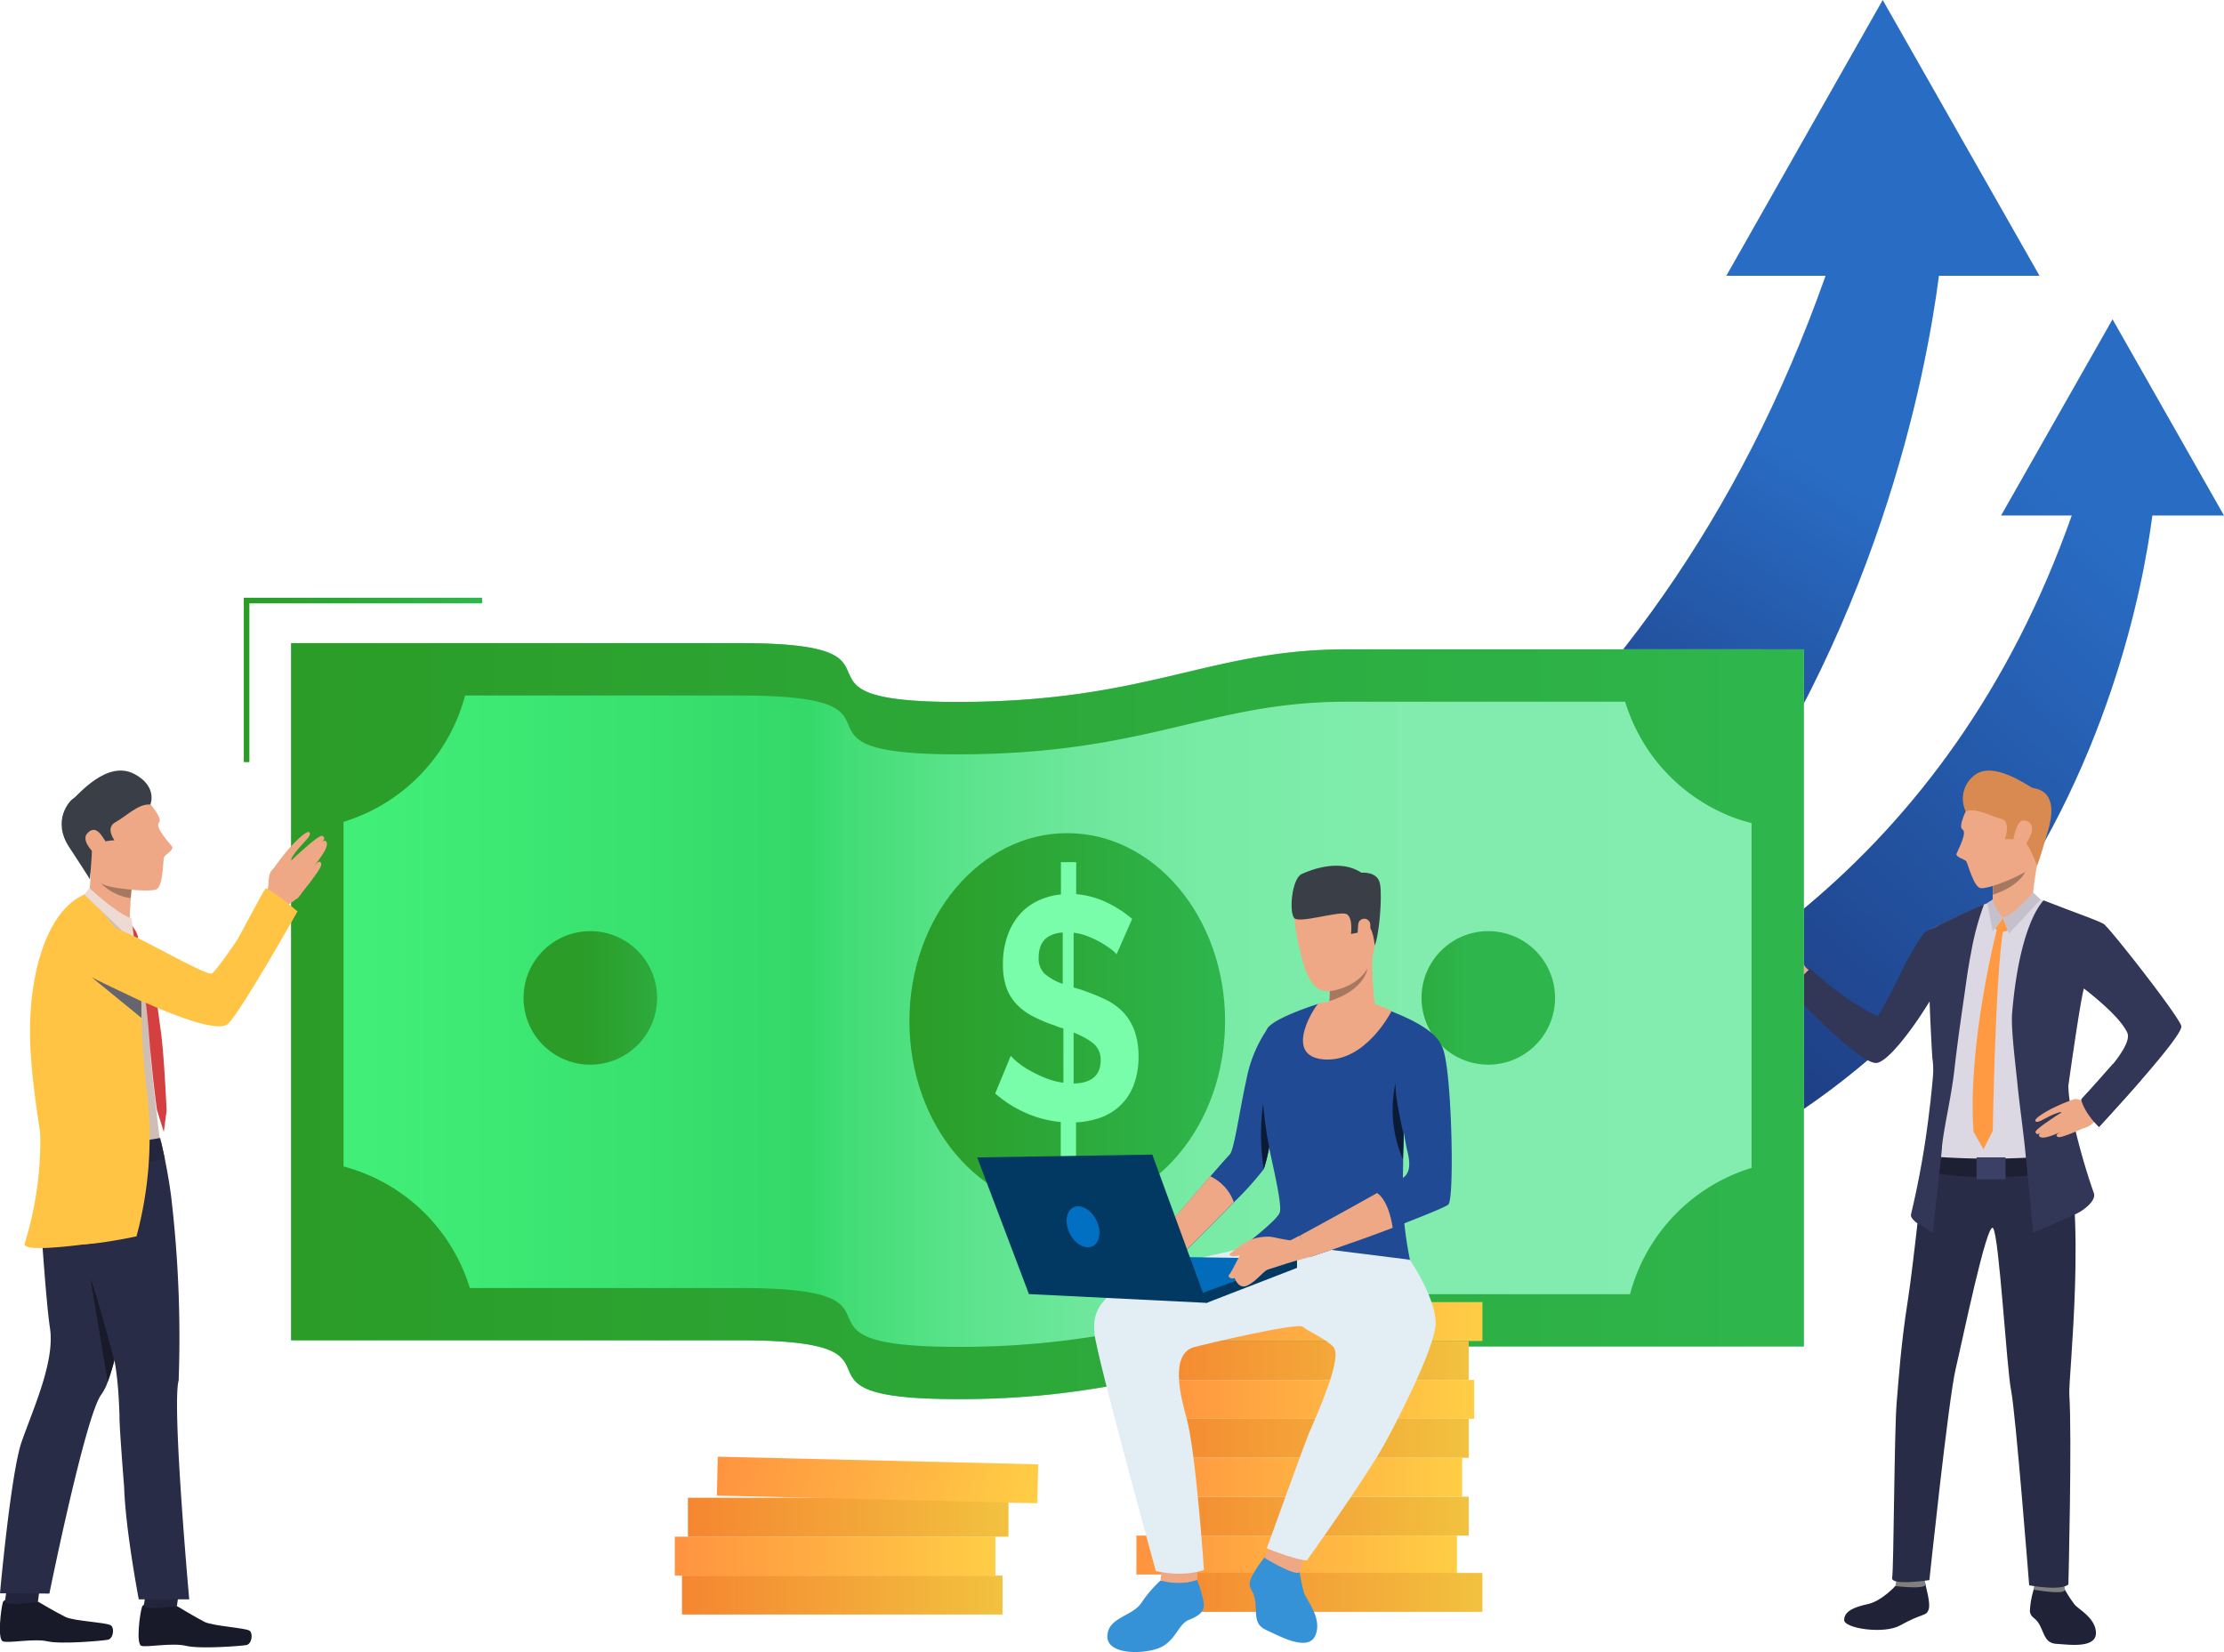 <svg xmlns="http://www.w3.org/2000/svg" xmlns:xlink="http://www.w3.org/1999/xlink" viewBox="0 0 369.74 274.64"><defs><style>.cls-1{fill:url(#linear-gradient);}.cls-2{fill:url(#linear-gradient-2);}.cls-3{fill:#eea886;}.cls-4{fill:#202338;}.cls-5{fill:#81807e;}.cls-6{fill:#292c47;}.cls-7{fill:#dbd8e3;}.cls-8{fill:#1d2033;}.cls-9{fill:#323657;}.cls-10{fill:#eea987;}.cls-11{fill:#ff9942;}.cls-12{fill:#c4c1cc;}.cls-13{fill:#3a4066;}.cls-14{fill:#d88a51;}.cls-15{fill:#a77860;}.cls-16{fill:url(#linear-gradient-3);}.cls-17{fill:url(#linear-gradient-4);}.cls-18{fill:url(#linear-gradient-5);}.cls-19{fill:url(#linear-gradient-6);}.cls-20{fill:url(#linear-gradient-7);}.cls-21{fill:url(#linear-gradient-8);}.cls-22{fill:#79fdaa;}.cls-23{fill:url(#linear-gradient-9);}.cls-24{fill:url(#linear-gradient-10);}.cls-25{fill:url(#linear-gradient-11);}.cls-26{fill:#181929;}.cls-27{fill:#22243b;}.cls-28{fill:#cfbeb6;}.cls-29{fill:#3a3f47;}.cls-30{fill:#23263d;}.cls-31{fill:#ffc444;}.cls-32{fill:#d44040;}.cls-33{fill:#eddad3;}.cls-34{fill:#64656e;}.cls-35{fill:url(#linear-gradient-12);}.cls-36{fill:url(#linear-gradient-13);}.cls-37{fill:url(#linear-gradient-14);}.cls-38{fill:url(#linear-gradient-15);}.cls-39{fill:url(#linear-gradient-16);}.cls-40{fill:url(#linear-gradient-17);}.cls-41{fill:url(#linear-gradient-18);}.cls-42{fill:url(#linear-gradient-19);}.cls-43{fill:#3692d6;}.cls-44{fill:#214a94;}.cls-45{fill:#e3edf4;}.cls-46{fill:#0b1b36;}.cls-47{fill:#026bba;}.cls-48{fill:#013963;}.cls-49{fill:#0270c2;}.cls-50{fill:url(#linear-gradient-20);}</style><linearGradient id="linear-gradient" x1="196.24" y1="130.01" x2="250.19" y2="44.62" gradientUnits="userSpaceOnUse"><stop offset="0" stop-color="#1a2b69"/><stop offset="1" stop-color="#296cc4"/></linearGradient><linearGradient id="linear-gradient-2" x1="236.1" y1="188.8" x2="338.86" y2="78.54" xlink:href="#linear-gradient"/><linearGradient id="linear-gradient-3" x1="113.38" y1="265.18" x2="166.67" y2="265.18" gradientUnits="userSpaceOnUse"><stop offset="0" stop-color="#f58631"/><stop offset="1" stop-color="#f2c23f"/></linearGradient><linearGradient id="linear-gradient-4" x1="112.19" y1="258.71" x2="165.48" y2="258.71" gradientUnits="userSpaceOnUse"><stop offset="0" stop-color="#ff9340"/><stop offset="1" stop-color="#ffce45"/></linearGradient><linearGradient id="linear-gradient-5" x1="114.37" y1="252.24" x2="167.66" y2="252.24" xlink:href="#linear-gradient-3"/><linearGradient id="linear-gradient-6" x1="870.41" y1="-1273.18" x2="923.93" y2="-1273.18" gradientTransform="translate(-984.5 1317.53) rotate(11.36)" xlink:href="#linear-gradient-4"/><linearGradient id="linear-gradient-7" x1="48.4" y1="169.76" x2="299.89" y2="169.76" gradientUnits="userSpaceOnUse"><stop offset="0" stop-color="#43f27a"/><stop offset="0.34" stop-color="#34d969"/><stop offset="0.37" stop-color="#43dd76"/><stop offset="0.44" stop-color="#5ae38b"/><stop offset="0.52" stop-color="#6de79b"/><stop offset="0.61" stop-color="#79eba6"/><stop offset="0.74" stop-color="#81ecad"/><stop offset="1" stop-color="#83edaf"/></linearGradient><linearGradient id="linear-gradient-8" x1="151.19" y1="169.76" x2="203.67" y2="169.76" gradientUnits="userSpaceOnUse"><stop offset="0" stop-color="#2b9c27"/><stop offset="1" stop-color="#2eb64d"/></linearGradient><linearGradient id="linear-gradient-9" x1="48.4" y1="169.76" x2="299.89" y2="169.76" xlink:href="#linear-gradient-8"/><linearGradient id="linear-gradient-10" x1="96.42" y1="165.9" x2="118.62" y2="165.9" xlink:href="#linear-gradient-8"/><linearGradient id="linear-gradient-11" x1="222.25" y1="165.9" x2="244.46" y2="165.9" xlink:href="#linear-gradient-8"/><linearGradient id="linear-gradient-12" x1="188.93" y1="258.53" x2="242.23" y2="258.53" xlink:href="#linear-gradient-4"/><linearGradient id="linear-gradient-13" x1="190.88" y1="252.06" x2="244.17" y2="252.06" xlink:href="#linear-gradient-3"/><linearGradient id="linear-gradient-14" x1="189.79" y1="245.59" x2="243.08" y2="245.59" xlink:href="#linear-gradient-4"/><linearGradient id="linear-gradient-15" x1="190.88" y1="226.18" x2="244.17" y2="226.18" xlink:href="#linear-gradient-3"/><linearGradient id="linear-gradient-16" x1="193.16" y1="219.71" x2="246.45" y2="219.71" xlink:href="#linear-gradient-4"/><linearGradient id="linear-gradient-17" x1="190.88" y1="239.12" x2="244.17" y2="239.12" xlink:href="#linear-gradient-3"/><linearGradient id="linear-gradient-18" x1="191.79" y1="232.65" x2="245.08" y2="232.65" xlink:href="#linear-gradient-4"/><linearGradient id="linear-gradient-19" x1="193.16" y1="264.73" x2="246.45" y2="264.73" xlink:href="#linear-gradient-3"/><linearGradient id="linear-gradient-20" x1="40.53" y1="113.04" x2="80.15" y2="113.04" xlink:href="#linear-gradient-8"/></defs><title>Grow</title><g id="Шар_2" data-name="Шар 2"><g id="Слой_1" data-name="Слой 1"><path class="cls-1" d="M339.07,45.85,313,0,287,45.85H303.5c-57.63,163.14-242,144.88-242,144.88v28.81h51.38c176.78,0,205.25-141.08,209.47-173.69Z"/><path class="cls-2" d="M369.74,85.7,351.21,53.08,332.68,85.7h11.75c-41,116.07-172.15,103.08-172.15,103.08v20.5h36.55c125.77,0,146-100.38,149-123.58Z"/><path class="cls-3" d="M301.57,161.74s-1.6-.63-1.71-1.64a6.11,6.11,0,0,0-1-2.25c-.29-.44-.73-2.11-1.24-1.76s.59,2.79.73,3.35-2-.63-2.59-.52-2,3.93-.45,4.57,3.61.23,3.87.4a10.22,10.22,0,0,0,1.13.51Z"/><path class="cls-4" d="M343.09,263.92a21.33,21.33,0,0,0,1.84,2.87c.73.82,3.51,2.27,3.52,4.7,0,2.63-4.69,1.9-6.53,1.8s-2-1.5-2.75-3-1.55-1.24-1.7-2.43a14.11,14.11,0,0,1,.75-3.95Z"/><path class="cls-4" d="M315.09,263.68s-2.27,2.51-4.57,3-3.91,1.2-3.93,2.63,6.62,2.39,9.25.94c3.93-2.17,4.33-1.51,4.77-2.59s-.52-4-.5-4.32S315.09,263.68,315.09,263.68Z"/><path class="cls-5" d="M315.35,262.48a10.45,10.45,0,0,0-.25,1.2s5.18.63,5-.31c-.13-.76-.31-1.6-.31-1.6Z"/><path class="cls-5" d="M338.28,263.13a10.08,10.08,0,0,0-.17,1.15s5.21.94,5.18,0a4.44,4.44,0,0,0-.48-1.6Z"/><path class="cls-6" d="M320,192.16s-1.87,18-2.84,24.15c-1.14,7.2-1.52,13.15-1.84,16.88-.4,4.69-.48,27.75-.75,29.12s6.19.38,6.19.38,3.18-30.13,4.37-35.12c1.11-4.65,5.21-24.66,6.22-23.39s2.26,23.36,3,27,3,32.37,3,32.37,5.15,1,6.52-.13c0,0,.62-24.74.15-31.61-.18-2.62,3.1-31.41-1.11-43C340.73,182.69,320,192.16,320,192.16Z"/><path class="cls-7" d="M354.64,172.45c1.09,3-8.88,10.4-7.64,10.63s1.19,2.58,1.19,2.58,9.38-8.17,9.19-10.58c-.11-1.34-7.45-20.77-8.58-21.58a80.38,80.38,0,0,0-8.06-3.42,18,18,0,0,0-2.21-.76c-.57,0-7.6.64-7.6.64s-1,.34-2,.82c-1.76.81-4.5,2.07-6.47,3-.64.3-1.43.71-2.09,1.06q.12,3.58.42,7.69s.37,6,.4,12a27.75,27.75,0,0,1,.26,4.55c.09,3-.25,6.11-.34,7.84-.14,2.72-.51,6.59-.51,6.59l3.42,1.39,15-.14,4.69-1.25s-.28-12-.21-15.54.77-12.13.91-12.64C344.35,165.35,349.37,158.06,354.64,172.45Z"/><path class="cls-8" d="M321,192.25a124.65,124.65,0,0,0,19.29,0v3s-13.42,1.28-19.75-.56Z"/><path class="cls-9" d="M329.74,150.42l-.1,0c-.65.25-2.73,1.22-4.77,2.18l-2.45,1.15L322,154l-.12.05-.9.44-.62.29,0,0c.08,2.42.09,5,.3,7.81,0,0,0,1.56.14,3.89v.12c.09,2.53.25,5.94.45,9.26a13.22,13.22,0,0,1,.12,2.84c-.1,1.26-.23,2.64-.4,4.08v.05c0,.34-.09.69-.12,1v0a149.51,149.51,0,0,1-3.13,18c-.16.52.4,1,.8,1.37l.37.23,2.45,1.54,1.08-10c0-.27.05-.52.09-.77.07-.69.14-1.32.2-1.91s.1-1,.14-1.37c0-.09,0-.19,0-.27.37-3.5,1.54-8.19,2.06-12.75h0c.65-5.79,1.54-11.47,2-14.85.25-1.75.51-3.3.78-4.66a45.78,45.78,0,0,1,2.14-8Z"/><path class="cls-9" d="M353.66,171.68c1.22,2.67-7.73,10.85-7.63,11.12a25.78,25.78,0,0,0,2.94,4.55s13.86-14.89,13.68-16.72c-.13-1.34-11.75-16.17-12.88-17-.65-.47-5.45-2.17-7.8-3.09l-2.22-.85c-.5.56-4,4.33-5.23,18.69-.21,2.42.44,7.55.87,11.73.46,4.46,1,7.95,1.35,11.68.74,7.35,1.25,13.2,1.25,13.2l7.32-3.26c1.18-.59,3.23-2.14,2.79-3.39-1.69-4.74-4.23-13.72-4.23-17.88,0,0,1.93-13.89,2.58-16.13C346.45,164.37,352.29,168.69,353.66,171.68Z"/><path class="cls-10" d="M337.88,150.08a49.3,49.3,0,0,1,1-7.3c.25-1.31-7.59,3.44-7.59,3.44s0,.46,0,1.08c0,.33,0,.7,0,1.07,0,.13,0,.26,0,.39,0,.35,0,.68-.05,1a4.42,4.42,0,0,1-.26.94C330.68,151.4,335.24,152,337.88,150.08Z"/><path class="cls-11" d="M333,152.6l-1.3,1.75a1.57,1.57,0,0,0,2.11.27Z"/><path class="cls-11" d="M332,154.42s-4.93,19-3.91,33.72l1.66,2.92,1.55-3.06s.42-26.4,1.78-33.63Z"/><path class="cls-10" d="M331.6,151,333,152.6s2.23-.43,2.89-1.6S331.6,151,331.6,151Z"/><path class="cls-12" d="M331.28,149.55a6.69,6.69,0,0,0,1.71,3l-1.69,2.27-.92-4.71Z"/><path class="cls-12" d="M338,148.37s-2.76,3.34-5,4.23l1,2.6,5.25-5.65Z"/><path class="cls-9" d="M297.42,164.45s11.9,12.93,14.71,12.24c1.3-.32,3.27-2.56,4.89-4.67.54-.69,1.06-1.42,1.56-2.14h0c2-2.88,3.56-5.64,3.56-5.64s5.89-6.91,1.16-10a5.34,5.34,0,0,0-3.13.63c-1,.77-3.59,5.64-4,6.54s-3.63,7.26-3.93,7.44-3.46-1.71-5.15-2.84a62.33,62.33,0,0,1-6.16-5Z"/><rect class="cls-13" x="328.61" y="192.41" width="4.81" height="3.65" transform="translate(662.02 388.47) rotate(180)"/><path class="cls-3" d="M327.14,134.21s-1.72,3.19-.87,3.69-.83,3.54-1,4.05,1.28.88,1.59,1.21,1.24,4.38,2.46,4.5,6.7-1.78,8.19-3.33,2.72-8.56,1.72-11.52S330.18,128.63,327.14,134.21Z"/><path class="cls-14" d="M326.8,134.9a4.9,4.9,0,0,1,1.44-6c3.19-2.56,9.08,1.93,9.74,2.1s4.43.43,2.53,7c-1.63,5.67-1.86,5.91-1.86,5.91s-1.22-3.29-1.91-3.79c-1.08-.78-3.44-.6-3.44-.6s1.13-3-.63-3.41S328.58,134.24,326.8,134.9Z"/><path class="cls-3" d="M335.17,137.85c.16-.41.66-2.17,2.17-1.14s-.94,4.36-1.21,4.4S333.86,141.3,335.17,137.85Z"/><path class="cls-15" d="M331.32,148.36c0,.13,0,.26,0,.39,4.48-1.5,5.35-3.77,5.35-3.77a30.56,30.56,0,0,1-5.36,2.31C331.32,147.62,331.32,148,331.32,148.36Z"/><path class="cls-3" d="M347.65,182.76a1.57,1.57,0,0,1-.87.35c-.78,0-1.66-.85-2.47-.08s.9,4,1.51,4.41,2-.3,3.51-2.11S347.65,182.76,347.65,182.76Z"/><path class="cls-3" d="M344.62,182.81a32.29,32.29,0,0,0-3.24,1.36c-1.47.71-3.19,1.81-3,2.18.27.56,1.57-.49,3.08-1.1s1.21-.22,1.21-.22,0-.1-1.34.81-3.05,2.09-2.92,2.4.22.41.82.15c-.31.23-.29.35-.21.49.43.73,2.85-.36,3.8-.8-.73.34-1.24.66-.69.94s4-1.38,5.23-1.88S344.62,182.81,344.62,182.81Z"/><path class="cls-9" d="M346,182.81s.34,2,2.94,4.55c0,0,6-6.57,7-7.8l-4.66-2.7Z"/><rect class="cls-16" x="113.38" y="261.94" width="53.29" height="6.47"/><rect class="cls-17" x="112.19" y="255.47" width="53.29" height="6.47"/><rect class="cls-18" x="114.37" y="249" width="53.29" height="6.47"/><rect class="cls-19" x="119.24" y="242.81" width="53.29" height="6.47" transform="translate(5.93 -3.42) rotate(1.37)"/><path class="cls-20" d="M299.89,107.95V223.85h-76c-23,0-32.84,8.75-64.75,8.75s-4.22-9.78-36.13-9.78H48.4V106.92H123c31.9,0,4.22,9.78,36.13,9.78s41.76-8.76,64.75-8.76Z"/><ellipse class="cls-21" cx="177.43" cy="169.76" rx="26.24" ry="31.25"/><path class="cls-22" d="M188.55,171.21a9.11,9.11,0,0,0-.69-1.43,8.3,8.3,0,0,0-1.24-1.61,10.49,10.49,0,0,0-3.06-2.11,38.14,38.14,0,0,0-4-1.58l-1.07-.31v-9.11a9.49,9.49,0,0,1,2.38.61,15.41,15.41,0,0,1,2.11,1,16.87,16.87,0,0,1,1.65,1.08,4.75,4.75,0,0,1,1,.9l2.59-5.89a19.8,19.8,0,0,0-4.14-2.69,14.68,14.68,0,0,0-5.16-1.42v-5.32h-2.54v5.37a11.66,11.66,0,0,0-3.82,1.05,9.45,9.45,0,0,0-3.08,2.32,10.83,10.83,0,0,0-2,3.55,13.87,13.87,0,0,0-.74,4.72,11.42,11.42,0,0,0,.53,3.71,7.75,7.75,0,0,0,1.59,2.74,9.88,9.88,0,0,0,2.65,2.06,24.14,24.14,0,0,0,3.76,1.61c.26.1.51.2.76.29l.76.23V180a11.75,11.75,0,0,1-3-.79,21.4,21.4,0,0,1-2.59-1.24,13.29,13.29,0,0,1-1.82-1.2l-.17-.14a8.36,8.36,0,0,1-1.17-1.11l-.8,1.95-1.79,4.32a19.85,19.85,0,0,0,5.11,3.24,18.21,18.21,0,0,0,5.79,1.5v5.85h2.54v-5.79a14.18,14.18,0,0,0,4-.76,9.37,9.37,0,0,0,3.31-2,9.12,9.12,0,0,0,2.25-3.37,13.2,13.2,0,0,0,.83-5A12.14,12.14,0,0,0,188.55,171.21Zm-14.87-9.32a3.49,3.49,0,0,1-1-2.71q0-3.85,4-4.16v8.54A9,9,0,0,1,173.68,161.89Zm4.81,18.25v-8.48a15.43,15.43,0,0,1,2.18,1.05,8.86,8.86,0,0,1,1.13.79,3.43,3.43,0,0,1,1.18,2.79Q183,180,178.49,180.14Z"/><path class="cls-23" d="M223.88,107.95c-23,0-32.85,8.75-64.75,8.75s-4.23-9.78-36.13-9.78H48.4v115.9H123c31.9,0,4.22,9.78,36.13,9.78a139.1,139.1,0,0,0,24.8-2.08c2.44-.43,4.74-.9,6.95-1.39,1.75-.39,3.45-.79,5.12-1.18,8.25-1.95,15.75-3.83,25.64-4.09l2.25,0h76V107.95Zm67.32,28.9v57.31a30,30,0,0,0-20.21,21h-47.1a86.19,86.19,0,0,0-15.07,1.32c-5.32.92-10.27,2.21-15.66,3.45-3.46.8-7.12,1.58-11.16,2.23a140.47,140.47,0,0,1-22.86,1.75c-17.53,0-17.07-3-18.39-5.61-1.09-2.18-3.37-4.17-17.74-4.17H78.11a30,30,0,0,0-21-20.21V136.63a30,30,0,0,0,20.21-21H123c31.9,0,4.22,9.78,36.13,9.78s41.75-8.75,64.75-8.75h46.3a29.93,29.93,0,0,0,18.48,19.42C289.49,136.36,290.34,136.62,291.2,136.84Z"/><circle class="cls-24" cx="98.14" cy="165.9" r="11.1"/><circle class="cls-25" cx="247.43" cy="165.9" r="11.1"/><path class="cls-3" d="M44.55,149.19a7.32,7.32,0,0,1,0-1.68c.23-.92-.11-2.41,1-3.14s4.49,2.31,4.75,3.16-1,2.29-3.59,3.5S44.55,149.19,44.55,149.19Z"/><path class="cls-3" d="M45.28,144.68a39.38,39.38,0,0,1,2.61-3.42c1.3-1.52,3.13-3.22,3.52-2.9.59.49-1.07,1.72-2.26,3.31s-.63,1.36-.63,1.36-.13,0,1.37-1.34,3.42-3,3.75-2.71.42.4-.08,1c.37-.3.5-.24.64-.1.73.73-1.31,3.26-2.12,4.26.63-.77,1.17-1.26,1.33-.52s-2.87,4.28-3.84,5.62S45.28,144.68,45.28,144.68Z"/><path class="cls-26" d="M6.3,266.26s3.17,1.88,4.61,2.57,7,.9,7.57,1.42.35,2.19-.57,2.36-7.71.78-10,.26-6.49.36-7.43,0-.33-5.37,0-6.5S6.3,266.26,6.3,266.26Z"/><path class="cls-27" d="M6.57,264.2l-.26,2.07s-4.24.79-5.52.14l.32-2.15Z"/><path class="cls-6" d="M23.57,193.64c0,1.43-.3,4.54-.61,7.79-.07.72-.14,1.46-.21,2.18-.42,4.39-.85,8.44-.85,8.44-.54,3.49-1.64,9.55-2.88,14.13h0c-.36,1.32-.72,2.52-1.09,3.5a8.64,8.64,0,0,1-1.07,2.14c-2.63,3.36-8.65,33.11-8.65,33.11L0,264.88s1.81-20.15,3.62-25.25c2-5.7,5.55-13.39,4.68-18.89C7.76,217.28,7,206.3,7,206.3s-.69-12.35,2.54-21.39C10.4,182.64,23.57,193.64,23.57,193.64Z"/><path class="cls-26" d="M29.41,267s3.15,1.91,4.58,2.63,7,1,7.55,1.51.32,2.19-.6,2.35-7.71.69-10,.13-6.5.28-7.43,0-.27-5.37.11-6.5S29.41,267,29.41,267Z"/><path class="cls-27" d="M29.7,265,29.41,267s-4.25.74-5.53.07l.34-2.14Z"/><path class="cls-6" d="M19.87,235.47c-.21-6.58-.8-11-2.49-14.75-1.42-3.19-2.64-13.22-2.64-13.22s-3.85-11.75-3.07-21.32c.2-2.39,15.09,3.62,15.09,3.62a88.22,88.22,0,0,1,1.68,9,199.6,199.6,0,0,1,1.26,30.7c-1.15,4.1,1.76,36.39,1.76,36.39H23.07s-2.2-11.49-2.43-18.63C20.64,247.28,19.79,236.6,19.87,235.47Z"/><path class="cls-28" d="M19.68,150.31s3.91,6.41,5,10,.22,14,.42,16.05c.63,6.48,1.54,13.61,1.54,13.61l-13.1,8.37A129.36,129.36,0,0,1,9.19,186,57.55,57.55,0,0,1,7,168.89c.06-12.9,7-20.19,7-20.19Z"/><path class="cls-3" d="M24.5,133.13s2.69,2.87,1.93,3.63,1.84,3.49,2.19,4-1.1,1.28-1.33,1.71-.1,4.94-1.34,5.4-7.52,0-9.51-1.24-5.21-8.23-5-11.61S19.77,128.12,24.5,133.13Z"/><path class="cls-3" d="M22,146.87c-.12,1-.29,2.81-.36,4.16a14,14,0,0,0,.06,2.85c.33,1.67-6.86-5.38-6.86-5.38a82.43,82.43,0,0,0,.31-11.61C14.8,130.75,22,146.87,22,146.87Z"/><path class="cls-29" d="M25,133.76s1.27-3-2.65-5.08c-4.61-2.45-9.5,3.7-10.15,4.06s-3.6,3.68-.71,8.08c3.64,5.55,3.45,5.37,3.45,5.37s.37-4.09.34-4.89c0-1.44,3.74-1.61,3.74-1.61s-1.56-2.07.17-3S23,133.56,25,133.76Z"/><path class="cls-3" d="M17.08,139.17c-.28-.39-1.29-2.1-2.59-.6s2.19,4.31,2.48,4.28S19.4,142.43,17.08,139.17Z"/><path class="cls-30" d="M27.41,192.71s-.65-3.06-.78-3.52L7.48,192.38l.2,2.48S21.47,194,27.41,192.71Z"/><path class="cls-31" d="M5.77,179.22a57.92,57.92,0,0,1-1.67,27.53c-.56,1.81,12.75-.28,12.75-.28Z"/><path class="cls-31" d="M22.69,205.54s-9.46,2.08-12.12,1.14a189.92,189.92,0,0,1-5.21-28.34c-.1-1.1-.19-2.21-.26-3.3h0c-.75-11.61,2.2-23.4,8.94-26.33.19.13,9.68,8.49,9.5,16.15q0,.78,0,1.56c0,.94,0,1.88,0,2.83h0c.09,4.25.43,8.56.94,12.78A63.2,63.2,0,0,1,22.69,205.54Z"/><path class="cls-32" d="M22.3,155.9a105.26,105.26,0,0,1,2.46,15.93c.57,7.43,1.33,12.68,1.33,12.68l1.14,3.68.47-3.55s-.42-9.59-1-13.48-.81-8.92-3.95-15.4Z"/><path class="cls-32" d="M22.1,155.91a1.06,1.06,0,0,0,.52.25c.3,0,.74-.44-.82-2.49Z"/><path class="cls-33" d="M14.87,147.64s4.41,4.15,7,5.06l.5,4-8.37-8Z"/><path class="cls-31" d="M17.83,163.7c-1.74-.62-9-4.12-7-8.21s6.87-1.91,10.59-.25c3.9,1.74,13.09,7.09,13.82,6.59s3.91-5.05,4.48-6.07,4-7.5,4.37-8,5.37,3.76,5.37,3.76-9.06,16.09-11.5,18.65S17.83,163.7,17.83,163.7Z"/><path class="cls-26" d="M19,226.19h0c-.36,1.32-.72,2.52-1.09,3.5h0l-2.87-17.11C15.8,214.2,19,226.19,19,226.19Z"/><path class="cls-34" d="M23.52,169.23l-8.3-6.78c2.2,1.18,7.6,3.65,8.28,4C23.5,167.35,23.51,168.29,23.52,169.23Z"/><path class="cls-15" d="M21.84,147.89l-.13,1.42a8.53,8.53,0,0,1-5-2.55C17.83,147.65,21.84,147.89,21.84,147.89Z"/><rect class="cls-35" x="188.93" y="255.29" width="53.29" height="6.47"/><rect class="cls-36" x="190.88" y="248.82" width="53.29" height="6.47"/><rect class="cls-37" x="189.79" y="242.35" width="53.29" height="6.47"/><rect class="cls-38" x="190.88" y="222.94" width="53.29" height="6.47"/><rect class="cls-39" x="193.16" y="216.47" width="53.29" height="6.47"/><rect class="cls-40" x="190.88" y="235.88" width="53.29" height="6.47"/><rect class="cls-41" x="191.79" y="229.41" width="53.29" height="6.47"/><rect class="cls-42" x="193.16" y="261.5" width="53.29" height="6.47"/><path class="cls-43" d="M216,260.75a26.27,26.27,0,0,0,.81,4.1c.46,1.26,3,4.15,1.91,6.94-1.15,3-6.17.11-8.22-.81s-1.58-2.59-1.8-4.64-1.22-2.1-.85-3.54,2.61-4.19,2.61-4.19Z"/><path class="cls-3" d="M211.47,257.12s-1.29,1.8-1.25,1.85,5.5,3.38,5.89,2.3a11.11,11.11,0,0,0,.43-2.1Z"/><path class="cls-43" d="M192.92,262.77a20.72,20.72,0,0,0-3.17,3.71c-1.5,2.25-5.48,2.37-5.65,5.44s5.41,3.16,8.34,2.16,3.37-4,5.14-4.74,2.69-1.36,2.55-2.82a17.81,17.81,0,0,0-1.12-3.84,12,12,0,0,1-1.75.42A14.47,14.47,0,0,1,192.92,262.77Z"/><path class="cls-44" d="M213,179.64s-1.12,6.68-2,11.08h0a26.31,26.31,0,0,1-.9,3.65,51.17,51.17,0,0,1-4.94,5.48c-4.52,4.66-10.5,10.52-10.5,10.52l-2.34-4.44s5.31-6.23,8.91-10.38c1.67-1.92,3-3.4,3.2-3.61.75-.67,1.63-7.31,2.85-12.77a22,22,0,0,1,3.69-8.49Z"/><path class="cls-3" d="M205.12,199.85c-4.52,4.66-10.5,10.52-10.5,10.52l-2.34-4.44s5.31-6.23,8.91-10.38A7.55,7.55,0,0,1,205.12,199.85Z"/><path class="cls-3" d="M193.19,260.72l-.26,2a10.08,10.08,0,0,0,6.1-.09l.07-1.82Z"/><path class="cls-44" d="M234.41,209.47c.17.59-30.76,0-30.76,0s8.55-6.23,9.11-7.89-2.18-11.64-2.54-14.89c-.29-2.6-1-14.23.71-16s8.24-3.8,8.24-3.8l9.4.35a14.82,14.82,0,0,1,2.66.84c1.11.51,7.45,2.77,8.48,5.94s-6.33,13.36-6.33,13.36,0,.46,0,1.21h0c0,1-.07,2.52-.11,4.17,0,2.13-.09,4.49-.09,6.21A61.2,61.2,0,0,0,234.41,209.47Z"/><path class="cls-45" d="M234.41,209.47s4.21,6.18,4.27,10.4-7.46,18.34-8.6,20.37c-3.42,6.07-12.81,19.18-12.81,19.18s-1.62,0-6.67-2c0,0,6.24-17.31,7-19.11,3.36-7.62,5.23-13,4.1-14.34s-4.21-2.62-5.1-3.39-16.41,2.93-18,3.35c-4.21,1.09-2.29,8.42-1.36,11.71,1.56,5.5,2.92,25.35,2.92,25.35s-3,1.28-8,.2c0,0-9.87-35.84-10.19-39.41s-.47-9.44,23.84-13.91Z"/><path class="cls-3" d="M221.76,146.46s-8.16-1.84-6.29,8.43,3.83,11.08,8.75,9,4.48-8.71,4.73-11.93S224.36,146.58,221.76,146.46Z"/><path class="cls-3" d="M219.6,169.52s3.61,3.83,9.33.35c0,0-1.28-8.3-.6-12.35s-7.45,6.27-7.45,6.27.18.44.19,1a11.18,11.18,0,0,1-.09,1.65C220.81,167.77,220.39,169.19,219.6,169.52Z"/><path class="cls-29" d="M228.54,157.18s-.21-3.23-1.39-3.34-1.36,1.2-1.36,1.2l-1.19.23s.38-2.84-.8-3.33-7.65,1.56-8.59.73-.5-6.58,1.21-7.37,6.44-2.55,9.91-.21c0,0,2.7-.31,3.1,1.87S229.28,155.56,228.54,157.18Z"/><path class="cls-15" d="M221,166.43c5.89-1.82,6.34-5.37,6.34-5.42-1.94,3.33-6.26,3.77-6.26,3.77A11.18,11.18,0,0,1,221,166.43Z"/><path class="cls-3" d="M231.33,168.12s-4.32,8.59-11.29,8-1.19-9.19-.87-9.27S226.33,165.1,231.33,168.12Z"/><path class="cls-45" d="M200.11,209s21.36,2.63,34.3.43l-24.72-3.09S209.54,207,200.11,209Z"/><path class="cls-3" d="M216.09,205.41l-1.59.81s.36,2.53,1.23,3.29l1.79-.46S217.14,206.28,216.09,205.41Z"/><path class="cls-44" d="M240.8,200.24c-.32.37-4.52,2.06-9.26,3.88h0c-6.48,2.5-13.79,4.86-13.79,4.86l-1.66-3.57s7.66-4.16,12.83-7.08c2.44-1.38,4.33-2.48,4.6-2.73.83-.79,1-2.06.44-4.28s-2-12.4-2.18-13.59.4-4.36,3.37-4.51a8.91,8.91,0,0,1,4.48.68s.75.31,1.3,7.52S241.55,199.36,240.8,200.24Z"/><path class="cls-46" d="M233.35,188.58h0c0,1-.07,2.52-.11,4.17a20.85,20.85,0,0,1-1.2-12.87C231.74,181.81,233.33,188.49,233.35,188.58Z"/><path class="cls-46" d="M211,190.72h0a26.31,26.31,0,0,1-.9,3.65,37.71,37.71,0,0,1-.1-10.93A61.57,61.57,0,0,0,211,190.72Z"/><path class="cls-3" d="M231.54,204.12h0c-6.48,2.5-14,4.94-14,4.94l-1.43-3.64s7.66-4.16,12.83-7.08C228.92,198.34,230.8,199.25,231.54,204.12Z"/><polygon class="cls-47" points="215.63 209.27 185.27 208.82 200.6 216.6 215.63 209.27"/><polygon class="cls-48" points="200.6 216.6 215.63 210.78 215.63 209.27 199.41 215.12 200.6 216.6"/><path class="cls-3" d="M214.84,206.27s-1.9-.29-3.21-.6c-1-.24-3.54.09-4.18.74s-2.69,5.19-3.07,5.46.2.92.88.59c0,0,.62,2,2.16,1.24s2.58-2.37,3.39-2.65,5.49-1.73,5.49-1.73S216,205.79,214.84,206.27Z"/><path class="cls-3" d="M207.92,206.11a13.27,13.27,0,0,0-1.54.85c-.32.26-1.61,1.23-1.92,1.46s.47.87,2.77-.13S207.92,206.11,207.92,206.11Z"/><polygon class="cls-48" points="200.6 216.6 191.57 191.95 162.46 192.42 171.06 215.14 200.6 216.6"/><ellipse class="cls-49" cx="180.05" cy="203.96" rx="2.47" ry="3.6" transform="translate(-72.21 102.07) rotate(-26.57)"/><path class="cls-3" d="M225.81,153.68a1,1,0,0,1,2,.12c.14,1.36-.81,3.74-1.49,3.51S225.66,154.93,225.81,153.68Z"/><polygon class="cls-50" points="41.46 126.7 40.53 126.7 40.53 99.37 80.15 99.37 80.15 100.31 41.46 100.31 41.46 126.7"/></g></g></svg>
